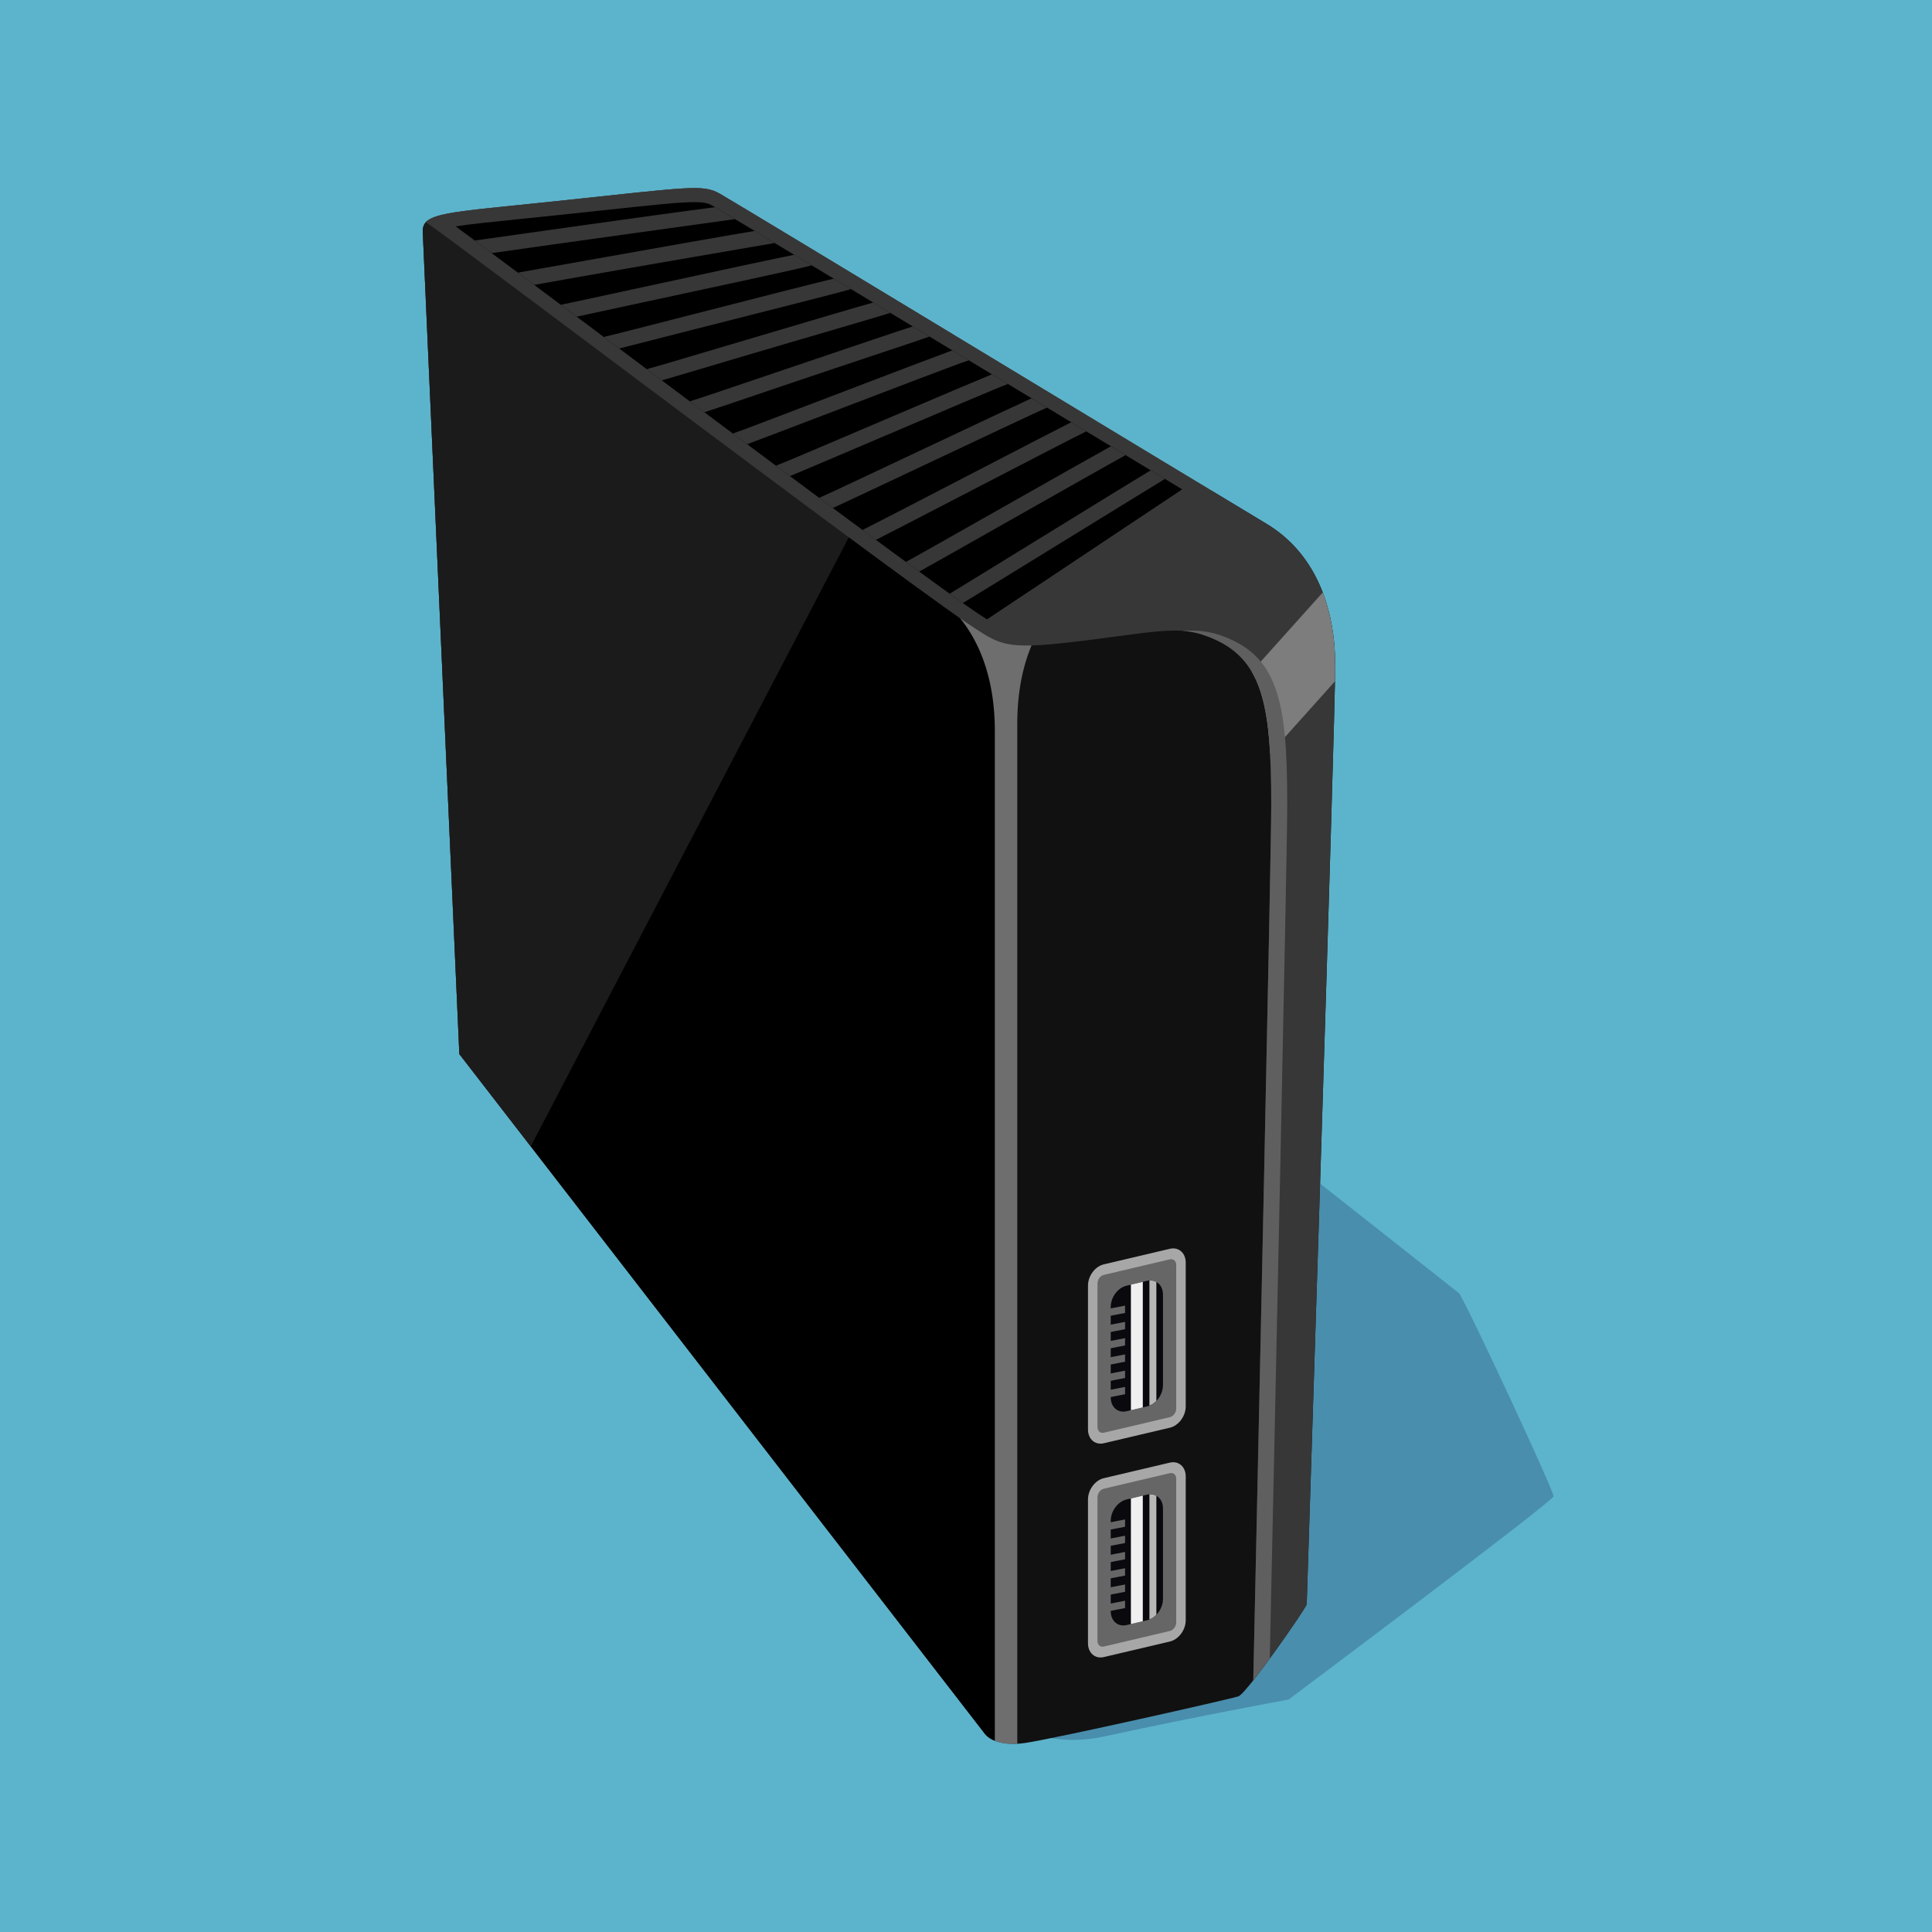 <?xml version="1.0" encoding="utf-8"?>
<!-- Generator: Adobe Illustrator 27.5.0, SVG Export Plug-In . SVG Version: 6.00 Build 0)  -->
<svg version="1.1" xmlns="http://www.w3.org/2000/svg" xmlns:xlink="http://www.w3.org/1999/xlink" x="0px" y="0px"
	 viewBox="0 0 500 500.001" style="enable-background:new 0 0 500 500.001;" xml:space="preserve">
<g id="BACKGROUND">
	<rect style="fill:#5CB4CC;" width="500" height="500.001"/>
</g>
<g id="OBJECTS">
	<path style="fill:#498EAD;" d="M124.858,266.798c0.032,0.034,0.08,0.082,0.14,0.145c2.053,2.094,125.449,169.454,130.028,174.023
		c5.11,5.097,11.019,7.871,17.133,8.878c0.236,0.039,0.472,0.084,0.709,0.118c0.336,0.047,0.671,0.082,1.009,0.12
		c0.276,0.03,0.554,0.061,0.83,0.087c0.318,0.025,0.638,0.045,0.957,0.064c0.299,0.016,0.598,0.032,0.896,0.04
		c0.306,0.011,0.609,0.014,0.915,0.016c0.318,0.002,0.638-0.002,0.959-0.009c0.286-0.007,0.575-0.015,0.862-0.028
		c0.346-0.016,0.69-0.04,1.036-0.065c0.264-0.02,0.526-0.037,0.791-0.063c0.393-0.038,0.786-0.088,1.179-0.137
		c0.217-0.029,0.433-0.05,0.646-0.082c0.61-0.087,1.22-0.188,1.824-0.305c0.11-0.021,0.245-0.049,0.388-0.076
		c0.054-0.011,0.106-0.022,0.163-0.034c0.129-0.025,0.268-0.055,0.417-0.087c0.102-0.021,0.213-0.043,0.325-0.066
		c0.079-0.018,0.163-0.036,0.247-0.054c0.162-0.035,0.331-0.069,0.513-0.109c0.194-0.042,0.399-0.085,0.613-0.132
		c0.007-0.002,0.014-0.003,0.022-0.005l0,0c22.837-4.946,45.564-9.111,46.036-9.203c0.015-0.003,68.641-51.417,68.573-52.6
		c-0.098-1.753-21.838-48.477-24.434-52.518c-19.419-15.39-86.092-67.845-86.092-67.845L124.858,266.798z"/>
	<g>
		<g>
			<path style="fill:#111111;" d="M109.401,59.847l9.476,212.949l136.038,175.969c0,0,2.393,3.529,10.504,2.299
				c8.111-1.229,52.847-11.307,55.06-12.045c2.213-0.736,17.697-23.105,17.697-23.842c0-0.738,7.374-227.614,7.374-242.853
				c0-15.24-5.162-29.25-17.943-36.87c-12.781-7.62-137.626-83.281-141.389-85.363c-4.409-2.438-7.598-1.688-42.308,1.97
				C115.42,55.063,109.401,54.969,109.401,59.847z"/>
			<path style="opacity:0.6;fill:#ACACAC;" d="M281.215,150.335c3.615-2.156,16.175-11.282,32.409-23.304
				C277.66,105.314,189.373,51.835,186.217,50.09c-4.409-2.438-7.598-1.688-42.308,1.97c-28.49,3.003-34.508,2.908-34.508,7.787
				l9.476,212.949l136.038,175.969c0,0,1.975,2.877,8.356,2.518c0-27.344,0-249.755,0-264.077
				C263.271,171.966,268.434,157.956,281.215,150.335z"/>
			<path d="M239.52,152.261c-10.485-6.252-96.136-71.08-128.649-95.32c-1.069,0.733-1.469,1.656-1.469,2.906l9.476,212.949
				l136.038,175.969c0,0,0.689,0.998,2.548,1.748c0-36.764,0-247.455,0-261.382C257.463,173.891,252.301,159.881,239.52,152.261z"/>
			<path style="opacity:0.5;fill:#373737;" d="M186.217,50.09c-4.409-2.438-7.598-1.688-42.308,1.97
				c-28.49,3.003-34.508,2.908-34.508,7.787l9.476,212.949l18.473,23.895L246.994,86.742
				C216.157,68.093,187.975,51.063,186.217,50.09z"/>
		</g>
		<g>
			<path style="fill:#373737;" d="M345.55,172.323c0-15.24-5.162-29.25-17.943-36.87c-12.781-7.62-137.626-83.281-141.389-85.363
				c-4.409-2.438-7.598-1.688-42.308,1.97c-22.891,2.413-31.27,2.828-33.681,5.427c11.56,8.07,130.848,98.469,143.191,105.828
				c7.405,4.941,10.53,4.751,39.302,0.89c9.164-1.23,13.811-1.462,18.331,0c15.638,5.06,17.944,17.059,17.944,43.997
				c0,12.612-3.456,171.736-4.648,226.665c5.303-6.691,13.827-19.145,13.827-19.691C338.176,414.439,345.55,187.563,345.55,172.323z
				"/>
			<path d="M255.438,160.291c-0.052-0.034-0.104-0.067-0.156-0.099c-7.753-4.622-60.371-44.033-98.791-72.809
				c-16.689-12.5-30.758-23.038-38.557-28.789c3.874-0.613,9.672-1.204,16.601-1.909c2.916-0.297,6.157-0.627,9.756-1.006
				c4.277-0.451,8.076-0.858,11.457-1.22c13.342-1.429,20.04-2.146,23.95-2.146c2.812,0,3.71,0.38,4.759,0.96
				c2.082,1.152,44.054,26.539,81.085,48.938c14.863,8.99,29.29,17.716,40.404,24.432L255.438,160.291z"/>
			<path style="opacity:0.6;fill:#ACACAC;" d="M345.55,172.323c0-6.719-1.007-13.198-3.225-18.997l-18.381,20.501
				c2.95,5.018,4.251,11.882,4.761,21.22l16.788-18.725C345.53,174.469,345.55,173.11,345.55,172.323z"/>
			<path style="fill:#5F5F5F;" d="M315.198,164.206c-2.719-0.879-5.49-1.143-9.254-0.948c1.852,0.122,3.49,0.424,5.108,0.948
				c15.638,5.06,17.944,17.059,17.944,43.997c0,12.612-3.456,171.736-4.648,226.665c1.288-1.625,2.768-3.594,4.268-5.646
				c1.289-59.416,4.525-208.815,4.525-221.019C333.143,181.265,330.836,169.266,315.198,164.206z"/>
			<g>
				<path style="fill:#373737;" d="M301.486,123.948c-1.198-0.724-2.431-1.469-3.686-2.227c-3.479,2.082-10.807,6.592-26.706,16.378
					c-11.911,7.332-24.223,14.91-25.186,15.47c-0.045,0.024-0.087,0.054-0.129,0.081c1.229,0.881,2.364,1.688,3.4,2.418
					c2.604-1.559,8.77-5.354,23.935-14.688C285.025,134.049,298.362,125.839,301.486,123.948z"/>
				<path style="fill:#373737;" d="M291.296,117.787c-1.244-0.752-2.503-1.514-3.782-2.288c-3.527,1.937-11.029,6.184-27.52,15.523
					c-11.842,6.707-24.083,13.638-25.179,14.205c-0.127,0.056-0.243,0.129-0.354,0.209c1.174,0.859,2.313,1.693,3.413,2.495
					c2.528-1.387,8.624-4.838,24.019-13.556C273.835,127.612,288.487,119.315,291.296,117.787z"/>
				<path style="fill:#373737;" d="M281.127,111.637c-1.287-0.778-2.586-1.563-3.894-2.354c-3.566,1.787-11.225,5.758-28.28,14.598
					c-11.841,6.138-24.08,12.484-25.248,13.019c-0.176,0.065-0.333,0.16-0.477,0.269c1.172,0.866,2.324,1.716,3.454,2.55
					c2.538-1.272,8.643-4.432,24.046-12.417C263.348,120.759,278.925,112.684,281.127,111.637z"/>
				<path style="fill:#373737;" d="M270.89,105.538c0.033-0.009,0.063-0.024,0.095-0.035c-1.333-0.806-2.672-1.616-4.016-2.429
					c-3.624,1.646-11.495,5.351-29.208,13.707c-11.792,5.563-23.981,11.314-25.178,11.799c-0.204,0.065-0.388,0.167-0.554,0.29
					c1.182,0.878,2.352,1.747,3.51,2.605c2.577-1.175,8.697-4.052,23.866-11.208C252.742,113.975,269.3,106.164,270.89,105.538z"/>
				<path style="fill:#373737;" d="M260.507,99.503c0.123-0.029,0.241-0.072,0.354-0.123c-1.378-0.834-2.761-1.67-4.145-2.508
					c-3.694,1.509-11.821,4.955-30.292,12.832c-11.695,4.986-23.784,10.141-24.975,10.564c-0.219,0.061-0.417,0.161-0.595,0.287
					c1.199,0.893,2.392,1.782,3.577,2.664c2.648-1.089,8.765-3.686,23.505-9.972C241.72,107.371,258.834,100.073,260.507,99.503z"/>
				<path style="fill:#373737;" d="M250.134,93.462c0.21-0.039,0.407-0.115,0.587-0.216c-1.42-0.859-2.839-1.717-4.255-2.573
					c-3.752,1.367-12.132,4.545-31.505,11.95c-11.555,4.416-23.499,8.982-24.654,9.34c-0.223,0.053-0.425,0.148-0.608,0.269
					c1.22,0.912,2.438,1.821,3.653,2.728c2.774-1.023,8.938-3.369,22.984-8.737C230.64,100.756,248.403,93.966,250.134,93.462z"/>
				<path style="fill:#373737;" d="M240.562,87.102c-1.453-0.879-2.899-1.753-4.335-2.622c-3.87,1.24-12.593,4.171-32.988,11.089
					c-11.305,3.835-22.992,7.798-24.085,8.092c-0.217,0.046-0.415,0.132-0.596,0.242c1.245,0.931,2.492,1.864,3.741,2.797
					c2.943-0.965,9.179-3.073,22.178-7.482C218.636,94.416,240.327,87.26,240.562,87.102z"/>
				<path style="fill:#373737;" d="M230.399,80.958c-1.485-0.899-2.956-1.787-4.406-2.664c-4.043,1.125-13.268,3.837-34.911,10.272
					c-10.866,3.23-22.1,6.57-23.091,6.798c-0.204,0.038-0.39,0.114-0.564,0.208c1.271,0.952,2.552,1.911,3.838,2.873
					c3.066-0.886,9.245-2.718,20.915-6.187C207.142,87.811,230.122,81.178,230.399,80.958z"/>
				<path style="fill:#373737;" d="M220.214,74.801c-1.512-0.914-2.997-1.81-4.449-2.688c-4.371,1.038-14.461,3.597-37.551,9.52
					c-10.567,2.71-20.549,5.271-21.398,5.437c-0.184,0.031-0.353,0.095-0.513,0.173c0.064,0.047,0.125,0.093,0.189,0.141
					c1.238,0.927,2.492,1.867,3.758,2.815c3.128-0.784,9.05-2.301,18.921-4.833C194.33,81.477,219.905,75.086,220.214,74.801z"/>
				<path style="fill:#373737;" d="M210.028,68.647c-1.546-0.934-3.042-1.837-4.485-2.708c-5.014,0.995-16.893,3.542-41.705,8.92
					c-9.424,2.043-17.563,3.808-18.213,3.917c-0.158,0.025-0.305,0.074-0.446,0.134c1.33,0.995,2.688,2.012,4.068,3.045
					c2.971-0.635,8.103-1.747,15.408-3.331C180.431,75.207,209.699,69.001,210.028,68.647z"/>
				<path style="fill:#373737;" d="M200.491,62.891c-1.605-0.968-3.78-2.28-5.173-3.119c-5.785,0.933-20.415,3.506-49.553,8.702
					c-6.079,1.084-10.881,1.94-11.343,2.013c-0.129,0.021-0.253,0.054-0.372,0.098c1.353,1.012,2.759,2.063,4.202,3.142
					c1.984-0.353,4.785-0.852,8.19-1.459C162.676,69.373,200.491,62.891,200.491,62.891z"/>
				<path style="fill:#373737;" d="M190.222,56.707c-2.168-1.301-4.34-2.601-5.165-3.086c-12.743,1.603-61.346,8.499-61.844,8.578
					c-0.106,0.017-0.205,0.048-0.304,0.08c1.345,1,2.795,2.079,4.333,3.226C140.508,63.602,190.222,56.707,190.222,56.707z"/>
			</g>
		</g>
		<g>
			<path style="fill:#A7A7A7;" d="M306.865,363.976c0,2.512-1.837,4.979-4.104,5.514l-17.089,4.023
				c-2.267,0.533-4.103-1.068-4.103-3.58v-37.209c0-2.512,1.837-4.978,4.103-5.514l17.089-4.023c2.267-0.533,4.104,1.068,4.104,3.58
				V363.976z"/>
			<path style="fill:#666666;" d="M285.673,370.784c-0.904,0.215-1.642-0.43-1.642-1.432v-37.209c0-1.004,0.737-1.992,1.642-2.205
				l17.089-4.025c0.905-0.213,1.642,0.43,1.642,1.434v37.209c0,1.004-0.736,1.992-1.642,2.205L285.673,370.784z"/>
			<path style="fill:#0A090E;" d="M300.978,358.462c0,2.512-1.837,4.978-4.104,5.512l-5.314,1.252
				c-2.267,0.533-4.103-1.07-4.103-3.58v-23.408c0-2.51,1.837-4.979,4.103-5.512l5.314-1.252c2.267-0.533,4.104,1.068,4.104,3.58
				V358.462z"/>
			<polygon style="fill:#F0F0F0;" points="295.757,364.237 292.678,364.962 292.678,332.462 295.757,331.737 			"/>
			<path style="fill:#B7B7B7;" d="M297.467,331.401v32.367c0.666-0.266,1.279-0.684,1.801-1.225v-30.768
				C298.746,331.483,298.133,331.351,297.467,331.401z"/>
			<g>
				<polygon style="fill:#666666;" points="291.167,339.788 286.641,340.659 286.641,338.767 291.167,337.894 				"/>
				<polygon style="fill:#666666;" points="291.167,343.995 286.641,344.868 286.641,342.974 291.167,342.101 				"/>
				<polygon style="fill:#666666;" points="291.167,348.204 286.641,349.077 286.641,347.183 291.167,346.31 				"/>
				<polygon style="fill:#666666;" points="291.167,352.413 286.641,353.286 286.641,351.392 291.167,350.519 				"/>
				<polygon style="fill:#666666;" points="291.167,356.62 286.641,357.493 286.641,355.601 291.167,354.726 				"/>
				<polygon style="fill:#666666;" points="291.167,360.829 286.641,361.702 286.641,359.81 291.167,358.935 				"/>
			</g>
		</g>
		<g>
			<path style="fill:#A7A7A7;" d="M306.865,419.314c0,2.51-1.837,4.977-4.104,5.512l-17.089,4.023
				c-2.267,0.535-4.103-1.068-4.103-3.58V388.06c0-2.512,1.837-4.979,4.103-5.512l17.089-4.025c2.267-0.533,4.104,1.068,4.104,3.58
				V419.314z"/>
			<path style="fill:#666666;" d="M285.673,426.122c-0.904,0.213-1.642-0.43-1.642-1.434v-37.209c0-1.002,0.737-1.992,1.642-2.205
				l17.089-4.023c0.905-0.215,1.642,0.43,1.642,1.432v37.209c0,1.004-0.736,1.992-1.642,2.205L285.673,426.122z"/>
			<path style="fill:#0A090E;" d="M300.978,413.798c0,2.512-1.837,4.978-4.104,5.512l-5.314,1.252
				c-2.267,0.535-4.103-1.068-4.103-3.58v-23.406c0-2.512,1.837-4.98,4.103-5.514l5.314-1.252c2.267-0.533,4.104,1.07,4.104,3.58
				V413.798z"/>
			<polygon style="fill:#F0F0F0;" points="295.757,419.573 292.678,420.298 292.678,387.798 295.757,387.073 			"/>
			<path style="fill:#B7B7B7;" d="M297.467,386.737v32.367c0.666-0.266,1.279-0.684,1.801-1.225v-30.766
				C298.746,386.819,298.133,386.689,297.467,386.737z"/>
			<g>
				<polygon style="fill:#666666;" points="291.167,395.124 286.641,395.997 286.641,394.103 291.167,393.229 				"/>
				<polygon style="fill:#666666;" points="291.167,399.333 286.641,400.206 286.641,398.31 291.167,397.439 				"/>
				<polygon style="fill:#666666;" points="291.167,403.54 286.641,404.413 286.641,402.519 291.167,401.646 				"/>
				<polygon style="fill:#666666;" points="291.167,407.749 286.641,408.622 286.641,406.728 291.167,405.854 				"/>
				<polygon style="fill:#666666;" points="291.167,411.956 286.641,412.829 286.641,410.937 291.167,410.064 				"/>
				<polygon style="fill:#666666;" points="291.167,416.165 286.641,417.038 286.641,415.146 291.167,414.272 				"/>
			</g>
		</g>
	</g>
</g>
</svg>
